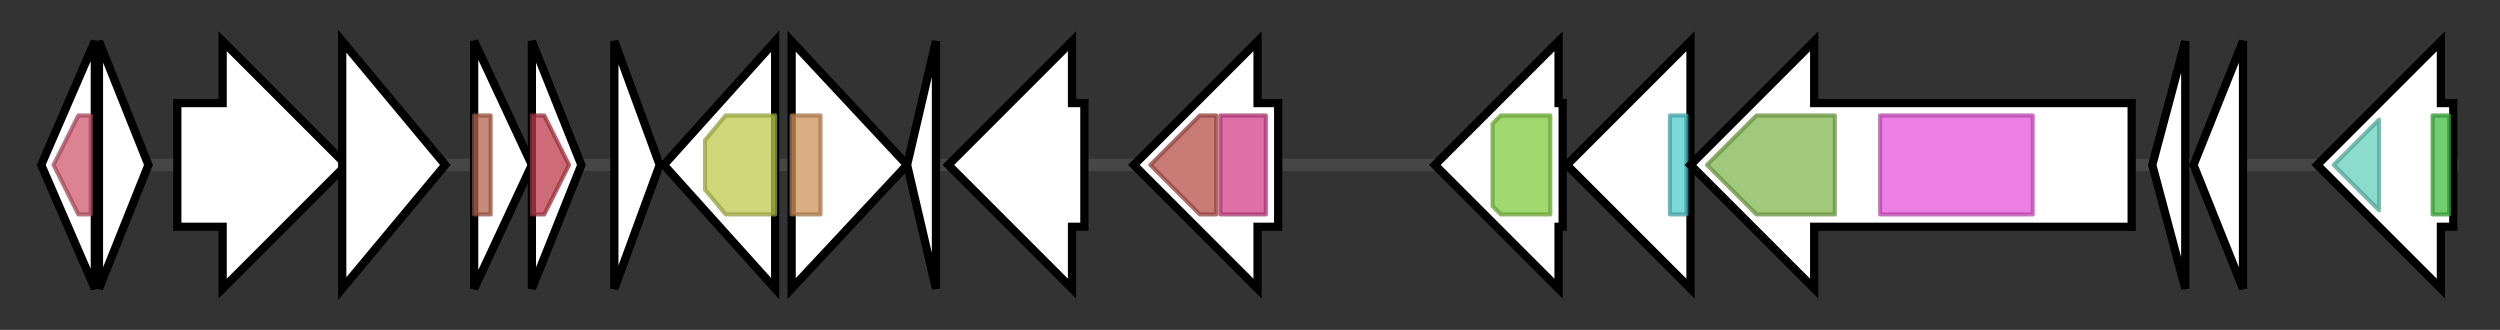 <svg version="1.1" baseProfile="full" xmlns="http://www.w3.org/2000/svg" width="606.333" height="80">
	<rect width="100%" height="100%" fill="#333333" stroke="none"/>
	<g>
		<line x1="10" y1="40.0" x2="596.333" y2="40.0" style="stroke:rgb(70,70,70); stroke-width:3 "/>
		<g>
			<title> (G339_RS0111955)
hypothetical protein</title>
			<polygon class=" (G339_RS0111955)
hypothetical protein" points="10,40 23,10 23,70" fill="rgb(255,255,255)" fill-opacity="1.0" stroke="rgb(0,0,0)" stroke-width="2"  />
			<g>
				<title>SnoaL (PF07366)
"SnoaL-like polyketide cyclase"</title>
				<polygon class="PF07366" points="13,40 19,28 22,28 22,52 19,52" stroke-linejoin="round" width="12" height="24" fill="rgb(206,89,111)" stroke="rgb(164,71,88)" stroke-width="1" opacity="0.75" />
			</g>
		</g>
		<g>
			<title> (G339_RS33370)
hypothetical protein</title>
			<polygon class=" (G339_RS33370)
hypothetical protein" points="24,10 36,40 24,70" fill="rgb(255,255,255)" fill-opacity="1.0" stroke="rgb(0,0,0)" stroke-width="2"  />
		</g>
		<g>
			<title> (G339_RS0111965)
hypothetical protein</title>
			<polygon class=" (G339_RS0111965)
hypothetical protein" points="43,25 54,25 54,10 84,40 54,70 54,55 43,55" fill="rgb(255,255,255)" fill-opacity="1.0" stroke="rgb(0,0,0)" stroke-width="2"  />
		</g>
		<g>
			<title> (G339_RS0111970)
hypothetical protein</title>
			<polygon class=" (G339_RS0111970)
hypothetical protein" points="83,10 108,40 83,70" fill="rgb(255,255,255)" fill-opacity="1.0" stroke="rgb(0,0,0)" stroke-width="2"  />
		</g>
		<g>
			<title> (G339_RS0111975)
MerR family transcriptional regulator</title>
			<polygon class=" (G339_RS0111975)
MerR family transcriptional regulator" points="115,10 129,40 115,70" fill="rgb(255,255,255)" fill-opacity="1.0" stroke="rgb(0,0,0)" stroke-width="2"  />
			<g>
				<title>HTH_17 (PF12728)
"Helix-turn-helix domain"</title>
				<rect class="PF12728" x="115" y="28" stroke-linejoin="round" width="4" height="24" fill="rgb(179,100,76)" stroke="rgb(143,80,60)" stroke-width="1" opacity="0.75" />
			</g>
		</g>
		<g>
			<title> (G339_RS0111980)
alpha/beta hydrolase</title>
			<polygon class=" (G339_RS0111980)
alpha/beta hydrolase" points="129,10 141,40 129,70" fill="rgb(255,255,255)" fill-opacity="1.0" stroke="rgb(0,0,0)" stroke-width="2"  />
			<g>
				<title>DUF4180 (PF13788)
"Domain of unknown function (DUF4180)"</title>
				<polygon class="PF13788" points="129,28 132,28 138,40 132,52 129,52" stroke-linejoin="round" width="11" height="24" fill="rgb(188,58,73)" stroke="rgb(150,46,58)" stroke-width="1" opacity="0.75" />
			</g>
		</g>
		<g>
			<title> (G339_RS0111985)
hypothetical protein</title>
			<polygon class=" (G339_RS0111985)
hypothetical protein" points="149,10 160,40 149,70" fill="rgb(255,255,255)" fill-opacity="1.0" stroke="rgb(0,0,0)" stroke-width="2"  />
		</g>
		<g>
			<title> (G339_RS0111990)
hypothetical protein</title>
			<polygon class=" (G339_RS0111990)
hypothetical protein" points="161,40 188,10 188,70" fill="rgb(255,255,255)" fill-opacity="1.0" stroke="rgb(0,0,0)" stroke-width="2"  />
			<g>
				<title>NAD_binding_10 (PF13460)
"NAD(P)H-binding"</title>
				<polygon class="PF13460" points="171,34 176,28 188,28 188,52 176,52 171,46" stroke-linejoin="round" width="17" height="24" fill="rgb(188,201,78)" stroke="rgb(150,160,62)" stroke-width="1" opacity="0.75" />
			</g>
		</g>
		<g>
			<title> (G339_RS36605)
hypothetical protein</title>
			<polygon class=" (G339_RS36605)
hypothetical protein" points="192,10 220,40 192,70" fill="rgb(255,255,255)" fill-opacity="1.0" stroke="rgb(0,0,0)" stroke-width="2"  />
			<g>
				<title>HTH_31 (PF13560)
"Helix-turn-helix domain"</title>
				<rect class="PF13560" x="192" y="28" stroke-linejoin="round" width="7" height="24" fill="rgb(207,145,90)" stroke="rgb(165,116,72)" stroke-width="1" opacity="0.75" />
			</g>
		</g>
		<g>
			<title> (G339_RS0112000)
hypothetical protein</title>
			<polygon class=" (G339_RS0112000)
hypothetical protein" points="220,40 227,10 227,70" fill="rgb(255,255,255)" fill-opacity="1.0" stroke="rgb(0,0,0)" stroke-width="2"  />
		</g>
		<g>
			<title> (G339_RS0112005)
hypothetical protein</title>
			<polygon class=" (G339_RS0112005)
hypothetical protein" points="263,25 260,25 260,10 230,40 260,70 260,55 263,55" fill="rgb(255,255,255)" fill-opacity="1.0" stroke="rgb(0,0,0)" stroke-width="2"  />
		</g>
		<g>
			<title> (G339_RS0112010)
hypothetical protein</title>
			<polygon class=" (G339_RS0112010)
hypothetical protein" points="310,25 305,25 305,10 275,40 305,70 305,55 310,55" fill="rgb(255,255,255)" fill-opacity="1.0" stroke="rgb(0,0,0)" stroke-width="2"  />
			<g>
				<title>Glu_dehyd_C (PF16912)
"Glucose dehydrogenase C-terminus"</title>
				<polygon class="PF16912" points="279,40 291,28 295,28 295,52 291,52" stroke-linejoin="round" width="20" height="24" fill="rgb(183,80,73)" stroke="rgb(146,64,58)" stroke-width="1" opacity="0.75" />
			</g>
			<g>
				<title>ADH_N (PF08240)
"Alcohol dehydrogenase GroES-like domain"</title>
				<rect class="PF08240" x="296" y="28" stroke-linejoin="round" width="11" height="24" fill="rgb(211,65,138)" stroke="rgb(168,51,110)" stroke-width="1" opacity="0.75" />
			</g>
		</g>
		<g>
			<title> (G339_RS33385)
hypothetical protein</title>
			<polygon class=" (G339_RS33385)
hypothetical protein" points="379,25 378,25 378,10 348,40 378,70 378,55 379,55" fill="rgb(255,255,255)" fill-opacity="1.0" stroke="rgb(0,0,0)" stroke-width="2"  />
			<g>
				<title>ABC_tran (PF00005)
"ABC transporter"</title>
				<polygon class="PF00005" points="362,30 364,28 376,28 376,52 364,52 362,50" stroke-linejoin="round" width="14" height="24" fill="rgb(129,201,63)" stroke="rgb(103,160,50)" stroke-width="1" opacity="0.75" />
			</g>
		</g>
		<g>
			<title> (G339_RS0112020)
Nif11-like leader peptide family natural product precursor</title>
			<polygon class=" (G339_RS0112020)
Nif11-like leader peptide family natural product precursor" points="410,25 410,25 410,10 380,40 410,70 410,55 410,55" fill="rgb(255,255,255)" fill-opacity="1.0" stroke="rgb(0,0,0)" stroke-width="2"  />
			<g>
				<title>Nif11 (PF07862)
"Nif11 domain"</title>
				<rect class="PF07862" x="405" y="28" stroke-linejoin="round" width="4" height="24" fill="rgb(82,202,204)" stroke="rgb(65,161,163)" stroke-width="1" opacity="0.75" />
			</g>
		</g>
		<g>
			<title> (G339_RS0112025)
hypothetical protein</title>
			<polygon class=" (G339_RS0112025)
hypothetical protein" points="517,25 440,25 440,10 410,40 440,70 440,55 517,55" fill="rgb(255,255,255)" fill-opacity="1.0" stroke="rgb(0,0,0)" stroke-width="2"  />
			<g>
				<title>LANC_like (PF05147)
"Lanthionine synthetase C-like protein"</title>
				<polygon class="PF05147" points="414,40 426,28 445,28 445,52 426,52" stroke-linejoin="round" width="34" height="24" fill="rgb(129,182,79)" stroke="rgb(103,145,63)" stroke-width="1" opacity="0.75" />
			</g>
			<g>
				<title>DUF4135 (PF13575)
"Domain of unknown function (DUF4135)"</title>
				<rect class="PF13575" x="456" y="28" stroke-linejoin="round" width="37" height="24" fill="rgb(228,84,217)" stroke="rgb(182,67,173)" stroke-width="1" opacity="0.75" />
			</g>
		</g>
		<g>
			<title> (G339_RS0112030)
hypothetical protein</title>
			<polygon class=" (G339_RS0112030)
hypothetical protein" points="522,40 530,10 530,70" fill="rgb(255,255,255)" fill-opacity="1.0" stroke="rgb(0,0,0)" stroke-width="2"  />
		</g>
		<g>
			<title> (G339_RS0112035)
hypothetical protein</title>
			<polygon class=" (G339_RS0112035)
hypothetical protein" points="532,40 544,10 544,70" fill="rgb(255,255,255)" fill-opacity="1.0" stroke="rgb(0,0,0)" stroke-width="2"  />
		</g>
		<g>
			<title> (G339_RS0112040)
LacI family transcriptional regulator</title>
			<polygon class=" (G339_RS0112040)
LacI family transcriptional regulator" points="595,25 592,25 592,10 562,40 592,70 592,55 595,55" fill="rgb(255,255,255)" fill-opacity="1.0" stroke="rgb(0,0,0)" stroke-width="2"  />
			<g>
				<title>Peripla_BP_3 (PF13377)
"Periplasmic binding protein-like domain"</title>
				<polygon class="PF13377" points="566,40 577,29 577,51" stroke-linejoin="round" width="15" height="24" fill="rgb(101,208,189)" stroke="rgb(80,166,151)" stroke-width="1" opacity="0.75" />
			</g>
			<g>
				<title>LacI (PF00356)
"Bacterial regulatory proteins, lacI family"</title>
				<rect class="PF00356" x="590" y="28" stroke-linejoin="round" width="4" height="24" fill="rgb(66,188,63)" stroke="rgb(52,150,50)" stroke-width="1" opacity="0.75" />
			</g>
		</g>
	</g>
</svg>
